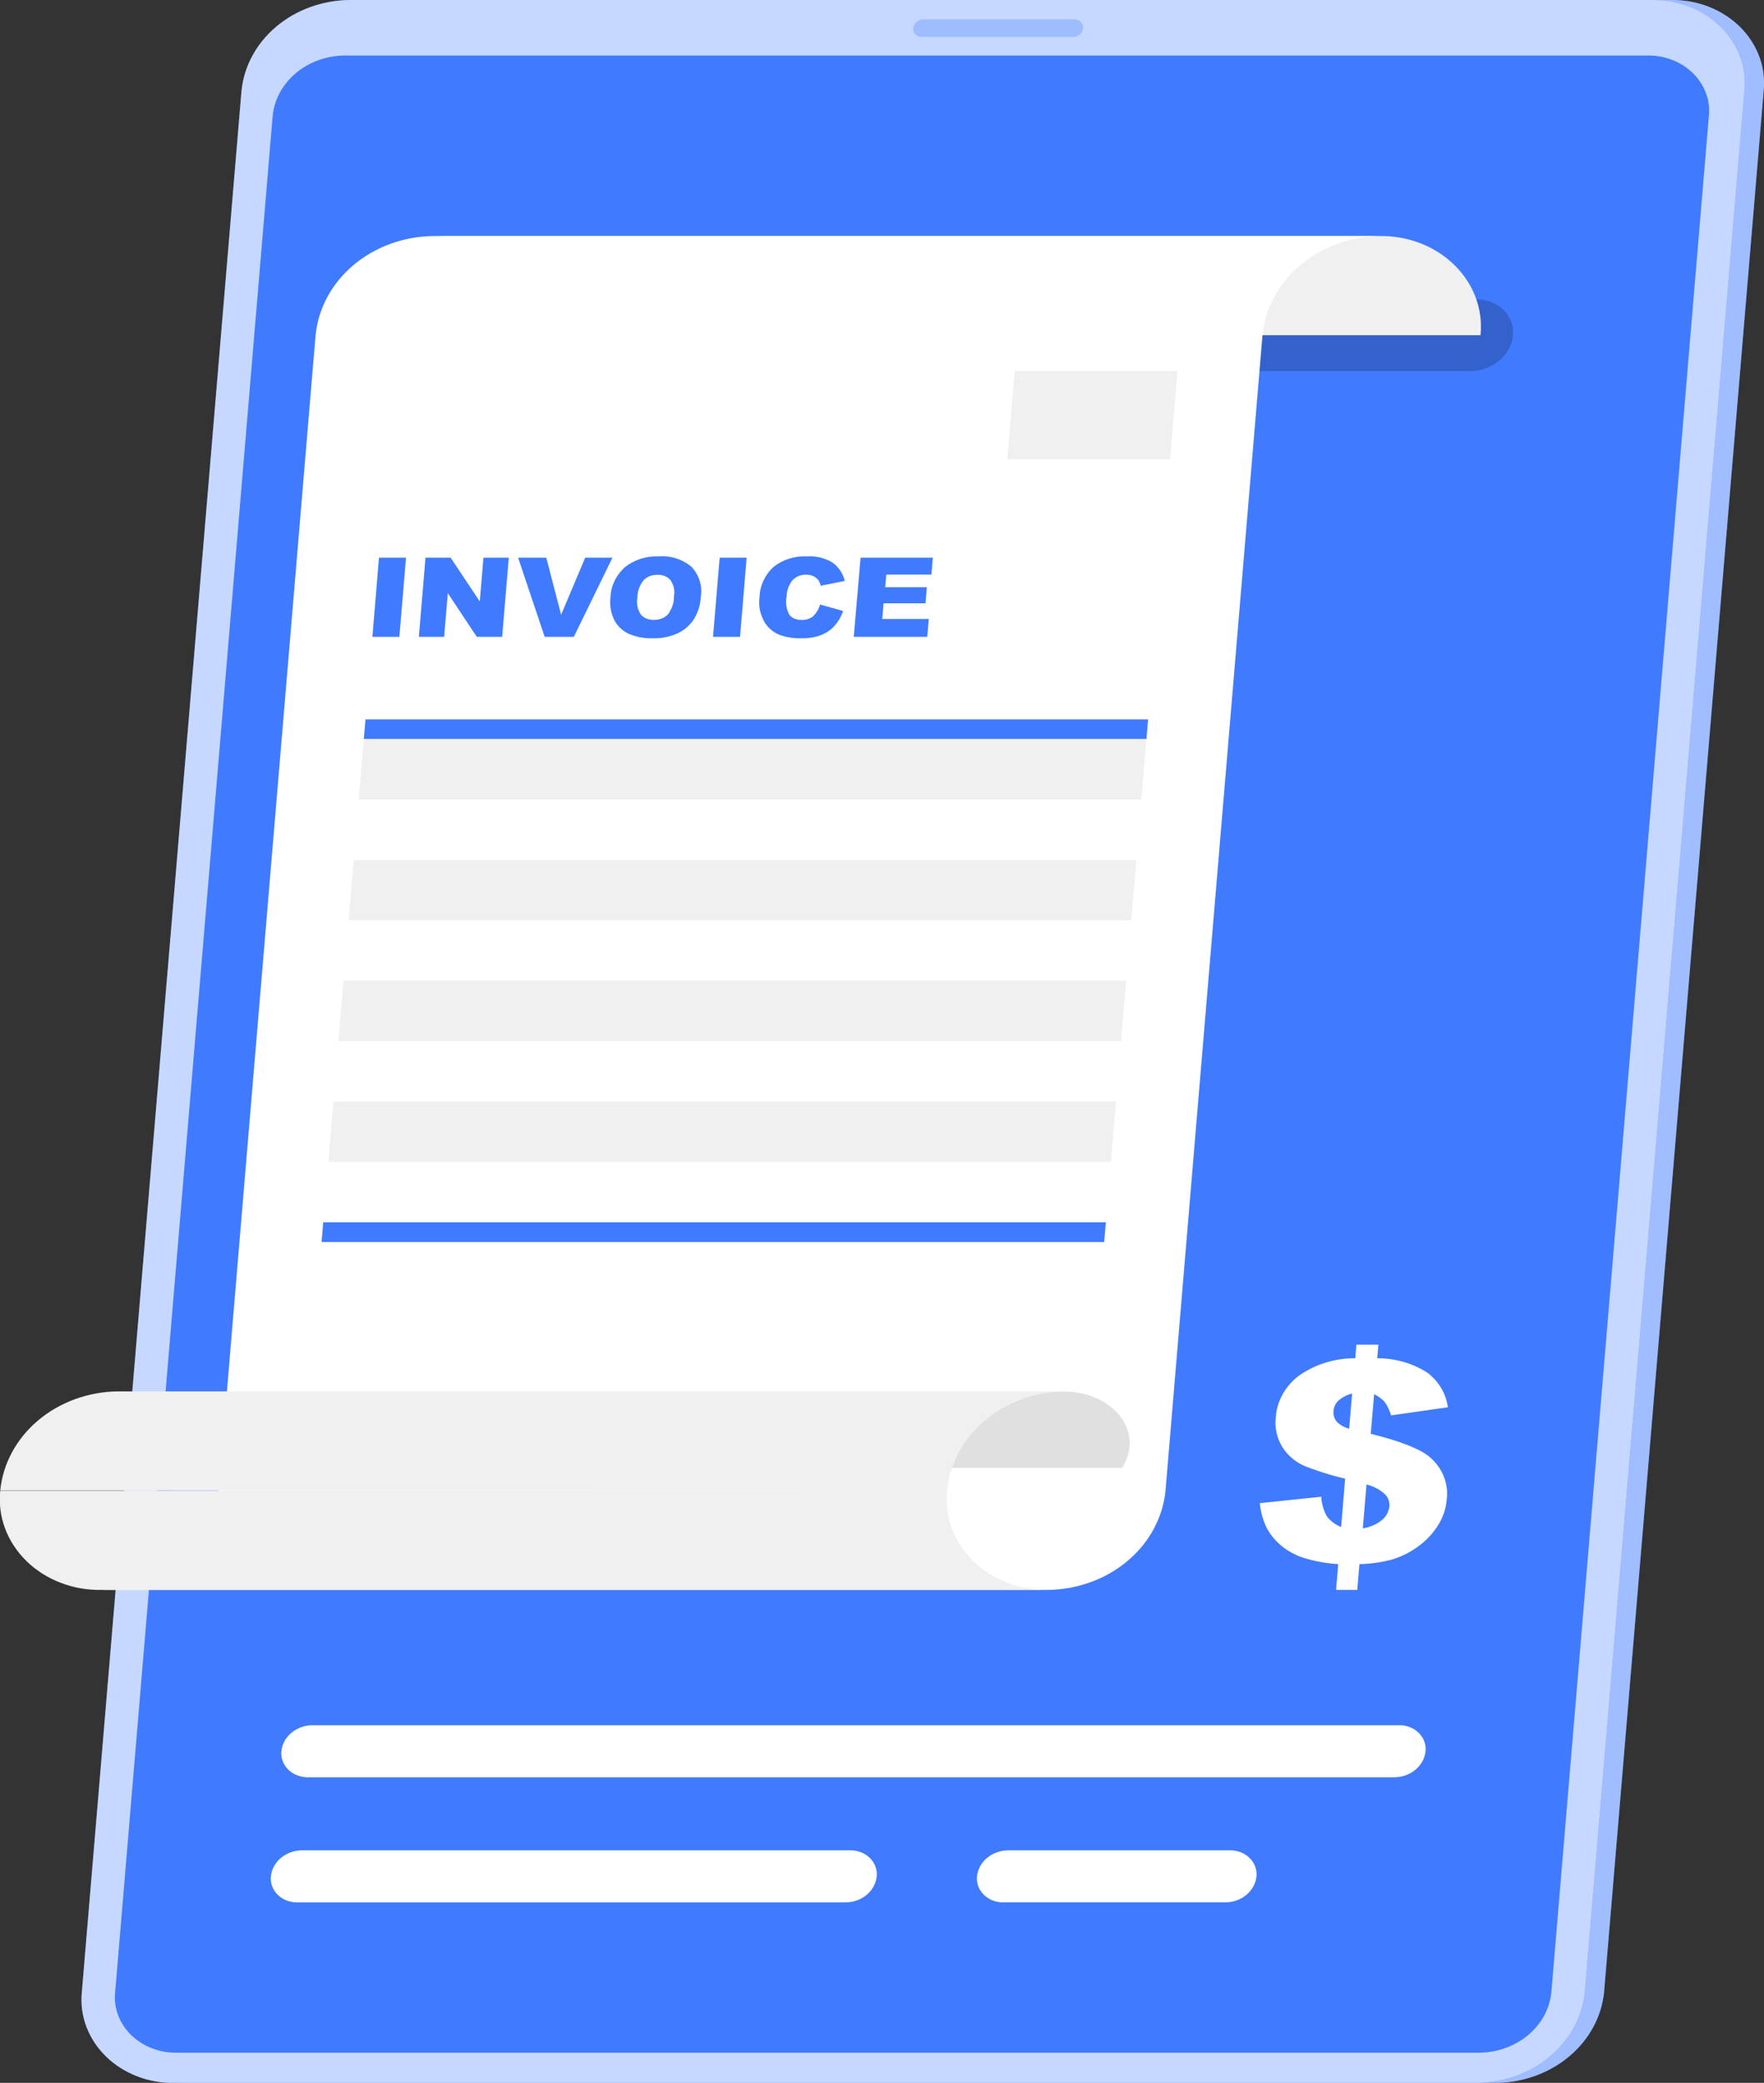 <svg width="83" height="98" viewBox="0 0 83 98" fill="none" xmlns="http://www.w3.org/2000/svg">
<rect x="0" y="0" width="83" height="98" fill="#333333" stroke="none"/>
<g clip-path="url(#clip0_0_8065)">
<path d="M70.416 98.003H9.103C8.5 98.01 7.902 97.901 7.349 97.685C6.795 97.468 6.298 97.149 5.889 96.746C5.48 96.344 5.169 95.868 4.975 95.349C4.781 94.831 4.71 94.281 4.765 93.735L12.274 4.268C12.391 3.115 12.972 2.042 13.905 1.255C14.839 0.467 16.06 0.02 17.333 -3.36243e-05H78.647C79.25 -0.007 79.847 0.101 80.401 0.317C80.955 0.534 81.453 0.854 81.862 1.256C82.271 1.658 82.582 2.135 82.776 2.653C82.969 3.172 83.04 3.722 82.985 4.268L75.475 93.735C75.358 94.888 74.777 95.96 73.843 96.748C72.91 97.535 71.69 97.982 70.416 98.003Z" fill="#407BFF"/>
<path opacity="0.5" d="M70.416 98.003H9.103C8.5 98.01 7.902 97.901 7.349 97.685C6.795 97.468 6.298 97.149 5.889 96.746C5.48 96.344 5.169 95.868 4.975 95.349C4.781 94.831 4.71 94.281 4.765 93.735L12.274 4.268C12.391 3.115 12.972 2.042 13.905 1.255C14.839 0.467 16.06 0.02 17.333 -3.36243e-05H78.647C79.25 -0.007 79.847 0.101 80.401 0.317C80.955 0.534 81.453 0.854 81.862 1.256C82.271 1.658 82.582 2.135 82.776 2.653C82.969 3.172 83.04 3.722 82.985 4.268L75.475 93.735C75.358 94.888 74.777 95.96 73.843 96.748C72.91 97.535 71.69 97.982 70.416 98.003Z" fill="white"/>
<path d="M69.507 98.003H8.189C7.586 98.01 6.989 97.901 6.435 97.685C5.882 97.468 5.384 97.149 4.975 96.746C4.566 96.344 4.255 95.868 4.061 95.349C3.868 94.831 3.796 94.281 3.851 93.735L11.364 4.268C11.481 3.115 12.063 2.041 12.997 1.254C13.931 0.466 15.153 0.02 16.427 -3.36243e-05H77.741C78.344 -0.007 78.941 0.101 79.495 0.317C80.049 0.534 80.547 0.854 80.956 1.256C81.365 1.658 81.676 2.135 81.87 2.653C82.063 3.172 82.134 3.722 82.079 4.268L74.569 93.735C74.452 94.889 73.871 95.962 72.936 96.75C72.002 97.537 70.781 97.984 69.507 98.003Z" fill="#407BFF"/>
<path opacity="0.7" d="M69.507 98.003H8.189C7.586 98.01 6.989 97.901 6.435 97.685C5.882 97.468 5.384 97.149 4.975 96.746C4.566 96.344 4.255 95.868 4.061 95.349C3.868 94.831 3.796 94.281 3.851 93.735L11.364 4.268C11.481 3.115 12.063 2.041 12.997 1.254C13.931 0.466 15.153 0.02 16.427 -3.36243e-05H77.741C78.344 -0.007 78.941 0.101 79.495 0.317C80.049 0.534 80.547 0.854 80.956 1.256C81.365 1.658 81.676 2.135 81.87 2.653C82.063 3.172 82.134 3.722 82.079 4.268L74.569 93.735C74.452 94.889 73.871 95.962 72.936 96.75C72.002 97.537 70.781 97.984 69.507 98.003Z" fill="white"/>
<path d="M8.31 96.58C7.908 96.585 7.509 96.513 7.139 96.37C6.77 96.226 6.438 96.013 6.165 95.744C5.892 95.476 5.685 95.158 5.556 94.812C5.427 94.466 5.38 94.099 5.418 93.735L12.829 5.455C12.905 4.686 13.292 3.971 13.915 3.445C14.537 2.92 15.351 2.623 16.201 2.611H77.514C77.916 2.605 78.315 2.677 78.684 2.821C79.054 2.965 79.386 3.178 79.659 3.446C79.932 3.715 80.139 4.032 80.268 4.378C80.397 4.724 80.444 5.091 80.406 5.455L72.995 93.735C72.919 94.504 72.533 95.219 71.911 95.744C71.289 96.269 70.476 96.567 69.627 96.58H8.31Z" fill="#407BFF"/>
<path opacity="0.2" d="M69.193 17.46H25.314C25.076 17.463 24.84 17.42 24.621 17.334C24.402 17.249 24.205 17.122 24.043 16.963C23.882 16.804 23.759 16.616 23.682 16.41C23.606 16.205 23.578 15.988 23.601 15.772V15.772C23.648 15.317 23.877 14.894 24.246 14.584C24.614 14.273 25.095 14.096 25.598 14.087H69.476C69.715 14.084 69.951 14.126 70.17 14.211C70.389 14.296 70.585 14.423 70.747 14.582C70.909 14.741 71.032 14.929 71.108 15.134C71.185 15.339 71.213 15.556 71.19 15.772V15.772C71.146 16.228 70.917 16.652 70.548 16.964C70.179 17.276 69.697 17.452 69.193 17.46V17.46Z" fill="black"/>
<path opacity="0.3" d="M50.474 1.739H43.388C43.329 1.74 43.271 1.73 43.217 1.709C43.163 1.688 43.115 1.656 43.075 1.617C43.035 1.578 43.005 1.532 42.986 1.481C42.967 1.431 42.96 1.377 42.965 1.324V1.324C42.977 1.213 43.033 1.109 43.124 1.032C43.214 0.956 43.332 0.912 43.456 0.909H50.546C50.604 0.909 50.662 0.92 50.716 0.941C50.769 0.962 50.817 0.993 50.857 1.033C50.896 1.072 50.926 1.118 50.945 1.168C50.963 1.218 50.97 1.272 50.965 1.324V1.324C50.955 1.437 50.899 1.541 50.808 1.618C50.717 1.695 50.598 1.738 50.474 1.739Z" fill="#407BFF"/>
<path d="M25.111 15.772C25.173 15.175 25.097 14.573 24.886 14.005C24.675 13.437 24.335 12.916 23.888 12.475C23.44 12.035 22.895 11.685 22.289 11.449C21.683 11.213 21.028 11.096 20.369 11.106H64.919C65.579 11.096 66.233 11.213 66.84 11.449C67.446 11.685 67.991 12.035 68.438 12.475C68.886 12.916 69.226 13.437 69.437 14.005C69.647 14.573 69.724 15.175 69.661 15.772H25.111Z" fill="#F0F0F0"/>
<path d="M20.38 11.106C18.987 11.125 17.651 11.613 16.629 12.474C15.608 13.336 14.974 14.511 14.849 15.772L10.284 70.141C10.16 71.402 9.527 72.577 8.506 73.438C7.486 74.3 6.15 74.788 4.757 74.807H49.308C50.701 74.788 52.037 74.3 53.058 73.439C54.08 72.577 54.714 71.402 54.839 70.141L59.403 15.772C59.527 14.511 60.161 13.336 61.181 12.475C62.202 11.613 63.538 11.125 64.931 11.106H20.38Z" fill="white"/>
<path d="M44.562 70.141C44.499 70.738 44.576 71.34 44.786 71.908C44.997 72.476 45.337 72.997 45.785 73.438C46.233 73.878 46.777 74.228 47.384 74.463C47.99 74.7 48.644 74.817 49.304 74.807H4.753C4.094 74.817 3.439 74.7 2.833 74.463C2.227 74.228 1.682 73.878 1.234 73.438C0.787 72.997 0.447 72.476 0.236 71.908C0.025 71.34 -0.051 70.738 0.011 70.141H44.562Z" fill="#F0F0F0"/>
<path d="M18.485 69.067C18.655 67.081 17.968 65.475 15.785 65.475H50.089C52.271 65.475 53.914 67.29 52.792 69.067H18.485Z" fill="#E0E0E0"/>
<path d="M44.562 70.141C44.683 68.878 45.315 67.701 46.336 66.838C47.357 65.974 48.694 65.485 50.089 65.465H5.539C4.146 65.484 2.81 65.972 1.789 66.834C0.769 67.695 0.135 68.87 0.011 70.131L44.562 70.141Z" fill="#F0F0F0"/>
<path d="M65.625 83.621H14.486C14.313 83.623 14.142 83.592 13.983 83.53C13.824 83.468 13.681 83.376 13.563 83.261C13.446 83.145 13.356 83.009 13.301 82.86C13.245 82.711 13.225 82.553 13.241 82.396V82.396C13.274 82.066 13.44 81.758 13.708 81.532C13.975 81.306 14.325 81.178 14.69 81.171H65.833C66.006 81.17 66.177 81.201 66.335 81.263C66.494 81.326 66.636 81.418 66.754 81.533C66.871 81.648 66.96 81.785 67.015 81.934C67.07 82.082 67.091 82.24 67.075 82.396V82.396C67.042 82.727 66.875 83.034 66.608 83.26C66.34 83.487 65.99 83.615 65.625 83.621Z" fill="white"/>
<path d="M39.801 89.509H13.992C13.819 89.511 13.647 89.481 13.488 89.419C13.328 89.357 13.185 89.265 13.067 89.15C12.95 89.034 12.86 88.897 12.805 88.748C12.75 88.599 12.729 88.441 12.746 88.284V88.284C12.779 87.953 12.946 87.645 13.213 87.419C13.481 87.194 13.831 87.065 14.196 87.059H40.005C40.178 87.057 40.35 87.088 40.509 87.15C40.668 87.212 40.811 87.304 40.928 87.419C41.045 87.535 41.135 87.671 41.191 87.82C41.246 87.969 41.267 88.127 41.251 88.284V88.284C41.217 88.614 41.051 88.922 40.784 89.148C40.516 89.374 40.166 89.502 39.801 89.509V89.509Z" fill="white"/>
<path d="M57.67 89.508H47.216C47.043 89.511 46.871 89.481 46.712 89.419C46.552 89.357 46.409 89.265 46.292 89.149C46.174 89.034 46.084 88.897 46.029 88.748C45.974 88.599 45.954 88.441 45.97 88.284C46.004 87.953 46.17 87.645 46.437 87.419C46.705 87.194 47.055 87.065 47.42 87.059H57.874C58.047 87.057 58.218 87.089 58.377 87.151C58.536 87.213 58.679 87.305 58.796 87.42C58.913 87.536 59.003 87.672 59.059 87.821C59.114 87.969 59.135 88.127 59.12 88.284C59.087 88.614 58.92 88.922 58.653 89.148C58.385 89.374 58.035 89.502 57.67 89.508V89.508Z" fill="white"/>
<path d="M68.125 66.213L65.455 66.594C65.39 66.369 65.287 66.155 65.15 65.959C65.013 65.81 64.845 65.687 64.655 65.599L64.496 67.462C65.906 67.811 66.835 68.18 67.283 68.566C67.574 68.818 67.797 69.127 67.933 69.47C68.07 69.813 68.118 70.18 68.072 70.543C68.038 71 67.883 71.442 67.619 71.832C67.37 72.211 67.045 72.543 66.66 72.81C66.304 73.062 65.903 73.256 65.474 73.383C64.983 73.511 64.475 73.582 63.964 73.593L63.862 74.807H62.865L62.967 73.593C62.4 73.559 61.84 73.456 61.302 73.287C60.9 73.151 60.532 72.941 60.223 72.67C59.946 72.429 59.724 72.141 59.569 71.822C59.41 71.472 59.312 71.102 59.279 70.724L62.167 70.422C62.183 70.743 62.273 71.058 62.431 71.345C62.6 71.566 62.832 71.739 63.103 71.846L63.292 69.572C62.615 69.414 61.953 69.205 61.314 68.947C60.911 68.752 60.576 68.459 60.347 68.1C60.077 67.668 59.966 67.169 60.03 66.676C60.055 66.31 60.16 65.952 60.339 65.624C60.518 65.295 60.767 65.002 61.072 64.761C61.835 64.202 62.788 63.901 63.768 63.907L63.821 63.269H64.855L64.802 63.907C65.652 63.906 66.481 64.146 67.173 64.593C67.704 65.004 68.044 65.583 68.125 66.213ZM63.62 65.568C63.372 65.628 63.146 65.746 62.964 65.911C62.834 66.041 62.756 66.208 62.745 66.384C62.725 66.559 62.774 66.734 62.884 66.878C63.041 67.044 63.249 67.163 63.481 67.221L63.62 65.568ZM64.123 71.912C64.465 71.859 64.783 71.719 65.04 71.507C65.231 71.341 65.348 71.118 65.372 70.879C65.391 70.677 65.324 70.477 65.183 70.32C64.941 70.091 64.634 69.928 64.296 69.846L64.123 71.912Z" fill="white"/>
<path d="M17.832 26.239H19.104L18.791 29.965H17.522L17.832 26.239Z" fill="#407BFF"/>
<path d="M20.021 26.239H21.203L22.574 28.298L22.747 26.239H23.94L23.627 29.965H22.434L21.071 27.907L20.897 29.965H19.708L20.021 26.239Z" fill="#407BFF"/>
<path d="M24.378 26.239H25.703L26.402 28.922L27.535 26.239H28.818L26.998 29.965H25.628L24.378 26.239Z" fill="#407BFF"/>
<path d="M28.724 28.106C28.741 27.571 28.985 27.062 29.403 26.686C29.845 26.334 30.418 26.152 31.004 26.178C31.284 26.158 31.566 26.192 31.831 26.278C32.095 26.364 32.337 26.499 32.541 26.675C32.718 26.867 32.849 27.091 32.924 27.332C32.999 27.574 33.016 27.827 32.975 28.075C32.959 28.451 32.845 28.817 32.643 29.145C32.461 29.421 32.2 29.647 31.888 29.797C31.528 29.961 31.13 30.041 30.729 30.031C30.339 30.044 29.951 29.975 29.596 29.828C29.299 29.689 29.059 29.466 28.913 29.194C28.742 28.853 28.677 28.477 28.724 28.106V28.106ZM29.992 28.106C29.937 28.386 29.995 28.674 30.155 28.919C30.227 29.001 30.32 29.066 30.426 29.108C30.532 29.151 30.647 29.169 30.762 29.163C30.884 29.168 31.004 29.149 31.116 29.108C31.229 29.066 31.329 29.003 31.412 28.922C31.612 28.671 31.716 28.368 31.71 28.058C31.761 27.79 31.701 27.515 31.54 27.286C31.467 27.205 31.373 27.14 31.267 27.099C31.16 27.057 31.044 27.039 30.929 27.046C30.809 27.043 30.69 27.064 30.58 27.106C30.47 27.149 30.371 27.212 30.291 27.293C30.095 27.528 29.99 27.815 29.992 28.109V28.106Z" fill="#407BFF"/>
<path d="M33.862 26.239H35.131L34.821 29.965H33.549L33.862 26.239Z" fill="#407BFF"/>
<path d="M38.585 28.442L39.669 28.747C39.585 29.006 39.445 29.246 39.257 29.454C39.089 29.642 38.872 29.789 38.627 29.883C38.334 29.989 38.021 30.04 37.706 30.031C37.337 30.043 36.97 29.982 36.63 29.852C36.335 29.718 36.096 29.5 35.95 29.231C35.757 28.88 35.683 28.485 35.739 28.096C35.749 27.561 35.986 27.052 36.399 26.672C36.832 26.327 37.395 26.149 37.97 26.178C38.391 26.152 38.81 26.252 39.163 26.462C39.464 26.682 39.671 26.99 39.748 27.334L38.615 27.56C38.597 27.474 38.562 27.39 38.514 27.313C38.455 27.227 38.371 27.157 38.272 27.111C38.167 27.062 38.05 27.037 37.932 27.039C37.798 27.035 37.664 27.062 37.544 27.117C37.424 27.172 37.321 27.254 37.245 27.355C37.094 27.573 37.013 27.827 37.011 28.085C36.953 28.375 37 28.674 37.147 28.936C37.213 29.013 37.299 29.074 37.397 29.114C37.495 29.154 37.602 29.172 37.709 29.166C37.813 29.172 37.916 29.159 38.014 29.127C38.111 29.095 38.2 29.045 38.276 28.981C38.425 28.826 38.531 28.642 38.585 28.442V28.442Z" fill="#407BFF"/>
<path d="M40.492 26.239H43.89L43.826 27.035H41.7L41.651 27.629H43.611L43.546 28.387H41.575L41.511 29.122H43.701L43.629 29.965H40.171L40.492 26.239Z" fill="#407BFF"/>
<path d="M53.944 34.776H17.118L17.197 33.846H54.02L53.944 34.776Z" fill="#407BFF"/>
<path d="M53.944 34.776H17.118L16.88 37.616H53.702L53.944 34.776Z" fill="#F0F0F0"/>
<path d="M53.465 40.46H16.642L16.401 43.301H53.227L53.465 40.46Z" fill="#F0F0F0"/>
<path d="M52.989 46.142H16.163L15.925 48.983H52.751L52.989 46.142Z" fill="#F0F0F0"/>
<path d="M52.509 51.827H15.687L15.449 54.668H52.271L52.509 51.827Z" fill="#F0F0F0"/>
<path d="M51.954 58.438H15.132L15.208 57.508H52.034L51.954 58.438Z" fill="#407BFF"/>
<path d="M47.745 17.46H55.398L55.05 21.608H47.394L47.745 17.46Z" fill="#F0F0F0"/>
</g>
<defs>
<clipPath id="clip0_0_8065">
<rect width="83" height="98" fill="white"/>
</clipPath>
</defs>
</svg>
